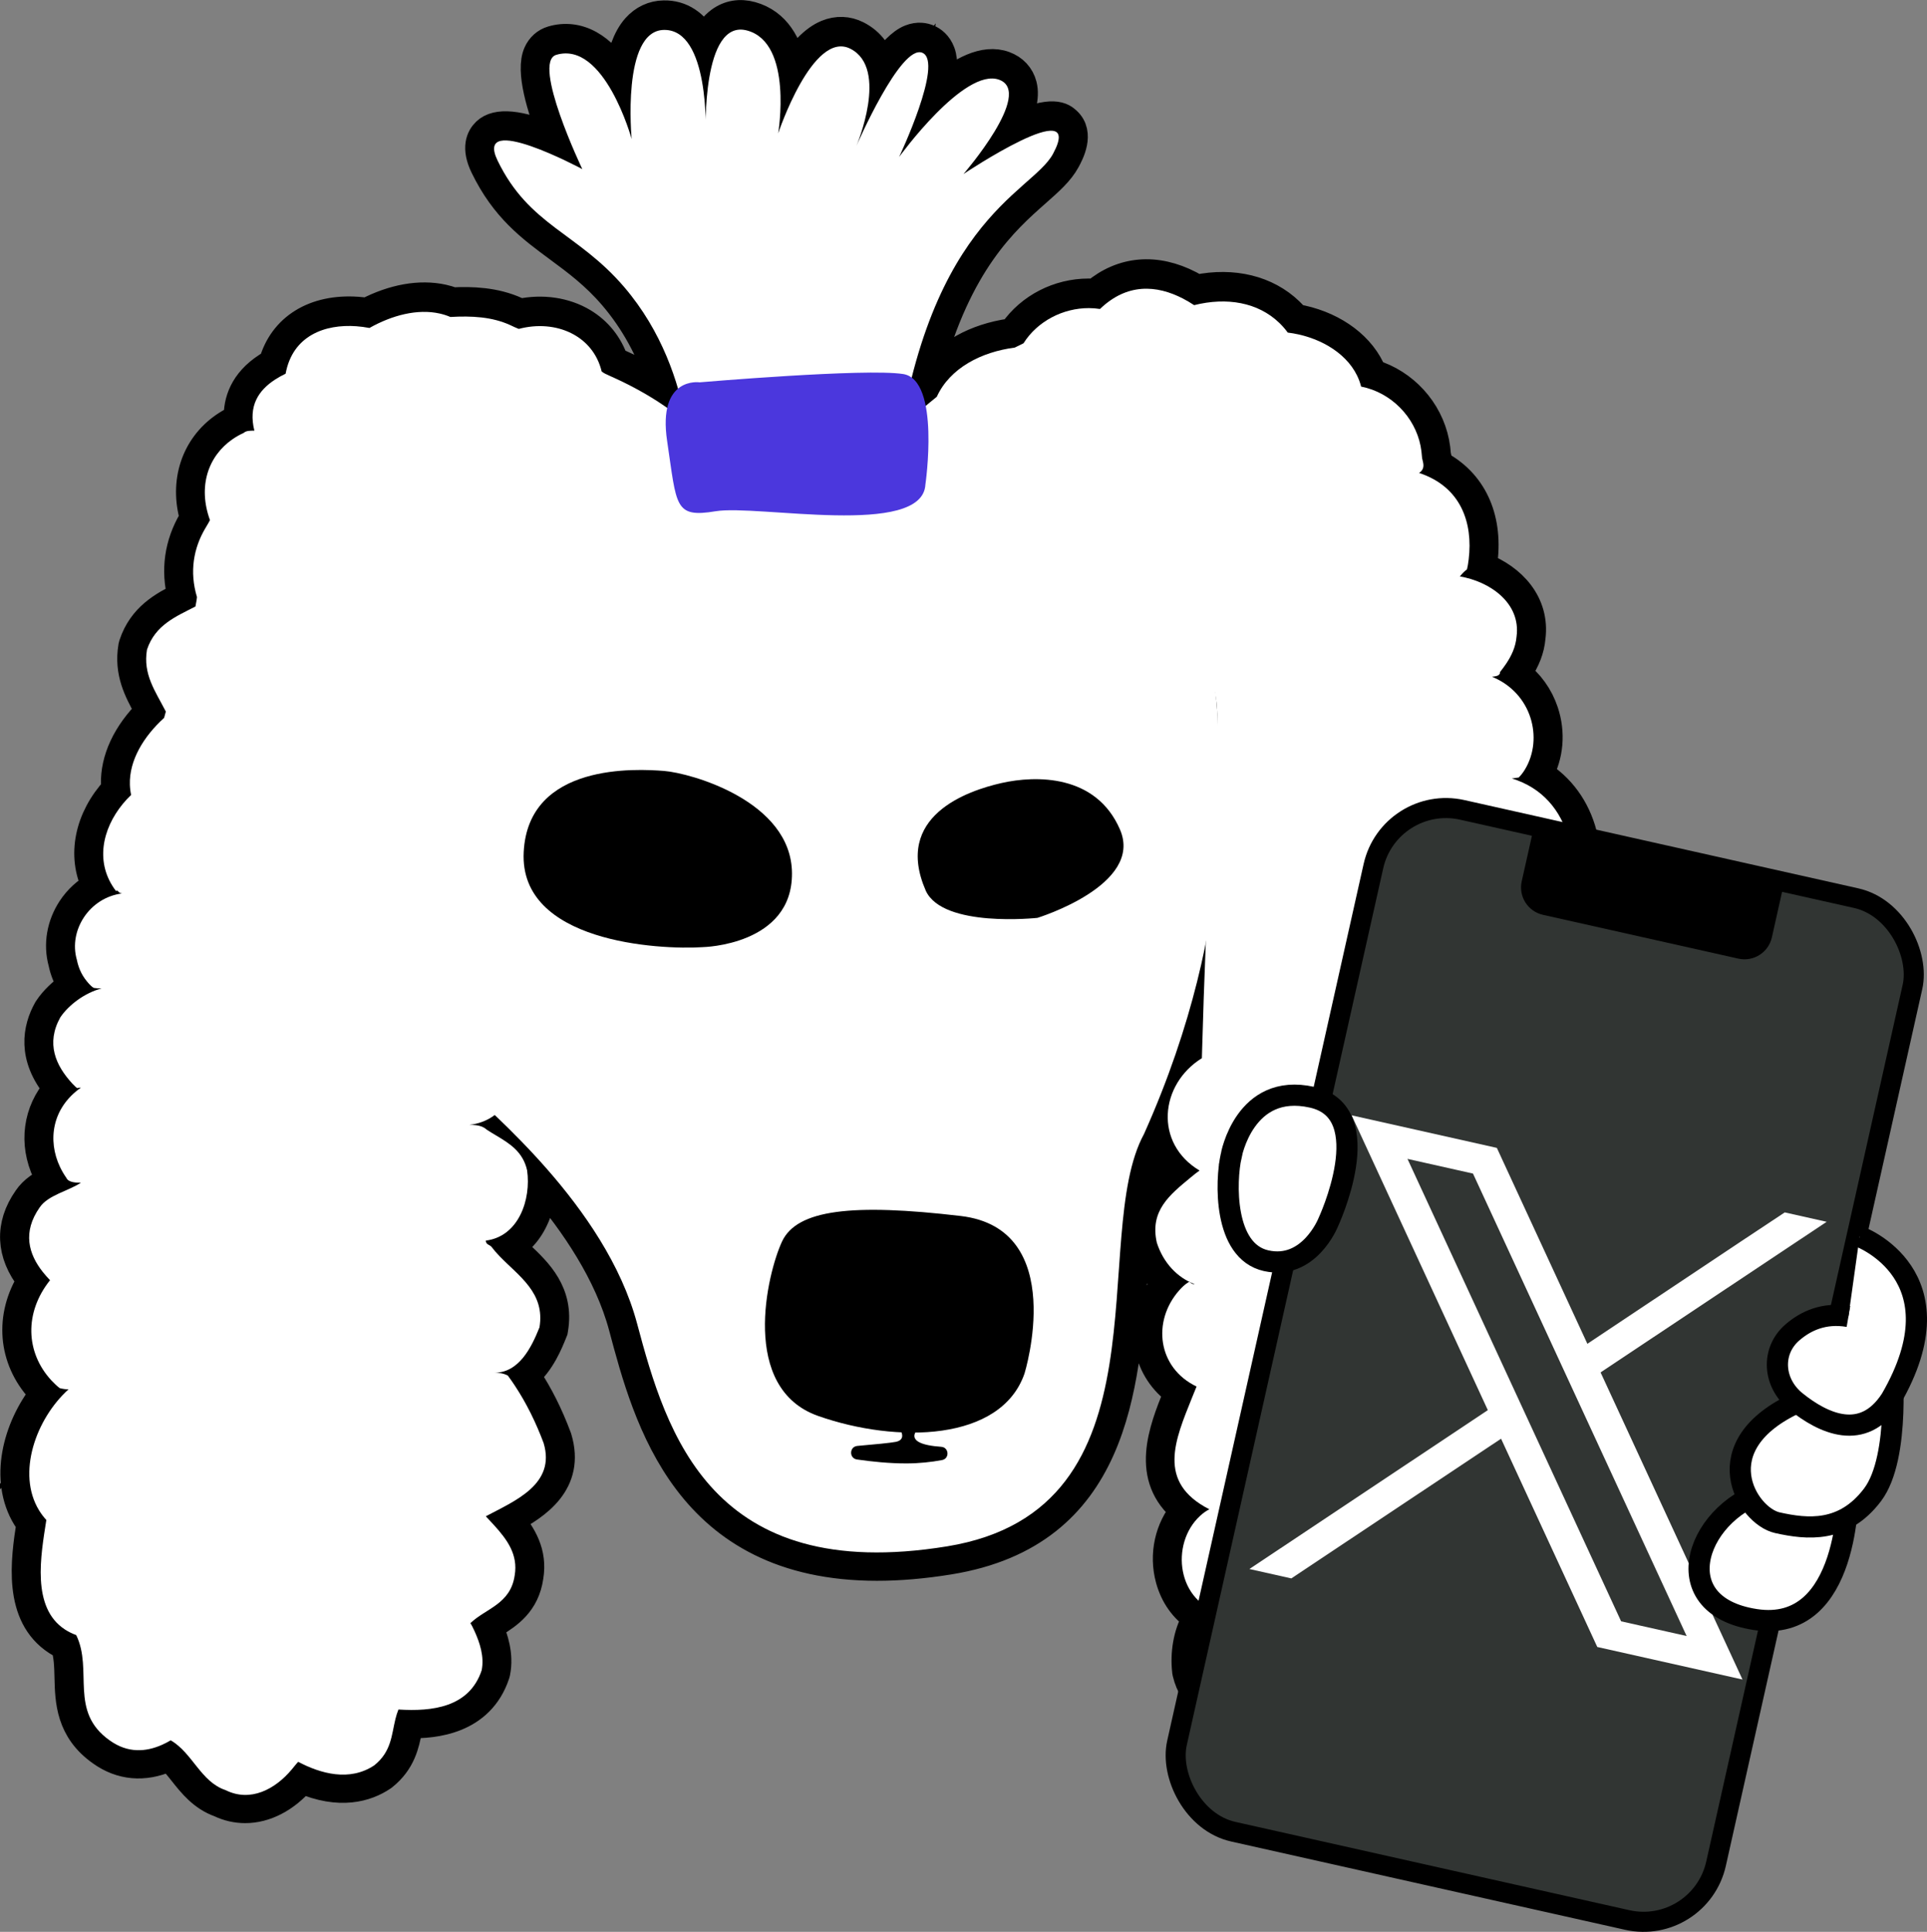 <?xml version="1.0" encoding="UTF-8"?>
<svg id="Layer_1" data-name="Layer 1" xmlns="http://www.w3.org/2000/svg" viewBox="0 0 904.59 906.69">
  <rect x="0" y="0" width="904.59" height="906.69" fill="#808080" stroke="none"/>
  <defs>
    <style>
      .cls-1 {
        stroke-width: 9.94px;
      }

      .cls-1, .cls-2, .cls-3 {
        stroke: #000;
        stroke-miterlimit: 10;
      }

      .cls-1, .cls-4 {
        fill: #fff;
      }

      .cls-5, .cls-4, .cls-6 {
        stroke-width: 0px;
      }

      .cls-2 {
        fill: #313533;
        stroke-width: 9.42px;
      }

      .cls-6 {
        fill: #4b37dd;
      }

      .cls-3 {
        stroke-width: 13.59px;
      }
    </style>
  </defs>
  <g>
    <g>
      <path class="cls-3" d="m12.5,712.07c.62,1.01,1.29,2,2.01,2.95-2.74,17.51-6.3,43.08,12.25,55.13,1.19.78,2.46,1.48,3.77,2.1,1.59,4.55,1.71,9.65,1.84,15,.26,10.96.58,24.6,15.26,34.88,9.23,6.59,19.94,7.56,30.92,2.75.32-.14.65-.29.98-.44,2.23,1.97,4.26,4.53,6.38,7.2,4.33,5.46,9.22,11.63,17.31,14.49,3.83,1.84,7.84,2.74,11.88,2.74,9.35,0,18.85-4.82,26.63-13.91,17.9,7.75,30.27,3.85,37.69-1.1l.48-.35c8.5-6.8,10.13-14.96,11.44-21.52.2-.99.39-1.98.62-2.96,11.97.26,33.38-1.74,40.56-23.28l.22-.82c1.64-8.21-.98-16.04-3.39-21.55.81-.54,1.65-1.07,2.51-1.61,6.53-4.13,14.66-9.28,16.45-21.81,1.84-11.02-3.11-19.4-9.33-26.7,13-6.93,28.93-17.46,22.68-38.27l-.15-.43c-3.96-10.56-8.58-19.78-14.13-28.2-.22-.34-.45-.68-.68-1.01,7.11-5.92,10.83-15.21,12.82-20.18l.27-.68.12-.72c2.83-16.95-7.5-26.74-15.8-34.6-1.5-1.42-3-2.84-4.42-4.3,2.78-1.73,5.26-4,7.37-6.77,4.43-5.8,7.07-13.75,7.45-21.94,15.04,17.74,31.25,41.22,38.01,66.56,11.51,43.17,29.98,112.41,119.19,112.41,10.33,0,21.59-.93,33.92-2.93,77.7-12.63,82.49-80.72,86.34-135.43,1.72-24.41,3.34-47.47,11.05-61.61l.12-.22c1.76,5.33,4.81,10.18,8.99,14.25-9.35,7.82-19.66,17.75-15.68,35.29l.16.57c2.18,6.8,5.93,12.64,10.82,17.04-7.19,8.81-10.07,19.81-7.91,30.42,1.74,8.56,6.54,15.79,13.71,20.84l-.52,1.29c-6.69,16.65-15.58,38.77,3.54,54.15-7.39,8.56-10.14,20.85-7,32.32,2.12,7.76,6.58,13.96,12.75,18.03-.26.43-.52.87-.76,1.32-3.64,6.69-5.17,15.4-4.21,23.91l.15.83c3.01,12.49,12.18,16.62,19.55,19.95,3.72,1.68,7.25,3.27,9.91,5.78.52.99,1.03,1.99,1.55,3l.16.31c4.72,9.25,10.59,20.76,24.51,23.09,9.87,1.79,18.97-.47,26.23-6.54,5.52-4.62,9.56-11.24,11.67-18.78,8.86,5.22,19.5,10.05,32.23,3.56,14.42-7.35,18.9-22.15,18.21-36.43,1.36.08,2.71.11,4.04.07,18.29-.44,30.74-10.62,33.31-27.21l.07-.68c.52-9.86-2.29-18.02-5.01-25.92-.16-.46-.32-.93-.48-1.4,10.02-1.48,18.67-7.32,24.5-16.57l.19-.32c7.64-13.73,4.07-28.18-3.12-39.4,1.93-1.06,3.57-2.27,4.99-3.67,2.07-2.05,3.65-4.53,4.69-7.38,6.22-16.97.65-34.11-15.28-48.12,1.08-.93,2.1-1.93,3.05-2.99,15.49-17.21,7.51-42.57-9.04-60.89l.02-.02c9.67-11.77,13.94-27.43,11.16-40.88-1.66-8.03-5.58-14.85-11.5-20.15.15-.61.24-1.24.28-1.89.8-1.47,1.52-2.97,2.12-4.5,7.39-18.54-.06-39.16-18.15-51.42.27-1.11.71-1.53,1.45-1.91l.79-.48c1.33-.94,2.64-2.15,4.24-3.91,5.22-5.76,11.02-14.02,9.56-26.95l-.18-.95c-3.2-12.3-10.48-22.18-20.58-28.3,4.87-8.76,5.78-19.35,2.48-29.24-2.43-7.27-6.88-13.42-12.86-17.94.23-.32.45-.64.66-.95,3.67-5.42,5.62-10.5,6.11-15.95,2.05-16.01-8.96-27.78-22.92-33.13.21-1.24.36-2.4.44-3.02,2.48-20.55-5.39-36.91-21.25-45.06-.01-1.27-.21-2.63-.58-4.08-.03-.11-.06-.22-.08-.32-.13-2.04-.39-4.04-.77-5.97-3.03-15.23-14.55-27.72-29.27-32.17-.33-.84-.69-1.66-1.08-2.47-5.84-11.98-19.1-20.83-35-23.53-.93-1.1-1.91-2.14-2.94-3.13-10.71-10.3-26.41-14.11-43.42-10.65-1.11-.66-2.22-1.28-3.33-1.86-15.98-8.28-31.62-6.91-44.38,3.8-.95-.07-1.91-.11-2.86-.11h-.23c-14.09,0-27.37,6.84-35.18,18.01l-1.5.74c-16.56,2.4-29.78,9.84-37.36,20.84-.46-.75-.94-1.45-1.45-2.11,13.91-52.06,36.08-71.65,50.86-84.71,6.18-5.46,11.06-9.77,13.94-15.12,1.67-3.09,6.74-12.51.42-18.26-2.02-1.84-6.5-5.91-25.15,2.96,3.59-7.08,5.79-14.26,4.34-19.87-1.12-4.34-4.15-7.61-8.54-9.21-9.4-3.43-20.5,2.71-30.39,11.25,1.6-6.89,2.14-13.19.56-17.42-1.4-3.73-3.93-5.5-5.8-6.32-1.82-.79-4.74-1.44-8.37-.02-4.41,1.73-9.08,6.81-13.5,13.18-1.58-6.15-5.06-11.56-11.59-14.89-4.48-2.28-9.35-2.45-14.08-.51-6.26,2.57-11.77,8.84-16.29,15.92-2.19-10.89-7.5-21.15-19.23-24.43-5.4-1.51-10.5-.64-14.75,2.52-2.87,2.13-5.29,5.3-7.25,9.5-4.49-8.37-11.01-12.75-19.12-12.58-4.99.07-9.47,2.16-12.94,6.04-4.58,5.12-7.03,13.24-8.29,21.6-3.72-5.59-8.27-10.63-13.69-13.64-5.54-3.08-11.59-3.78-17.49-2.02-3.02.9-5.42,3.05-6.75,6.06-3.67,8.26,1.59,25.58,7.3,39.93-15.96-6.75-26.53-7.75-31.5-2.98-2.67,2.56-4.96,7.42-.77,16.08,9.49,19.61,21.78,28.68,34.78,38.28,8.42,6.22,17.14,12.65,25.64,22.59,10.01,11.71,17.65,25.66,22.76,41.51-.15.21-.3.41-.44.63-6.53-4.04-13.55-7.74-20.98-11.02-.31-.14-.66-.29-1-.45-2.55-7.66-7.66-14.07-14.63-18.24-8.37-5.01-18.99-6.57-29.45-4.37-.17-.08-.34-.16-.51-.24l-1.26-.59c-10.14-4.63-21.09-4.92-29.81-4.5-1.52-.57-3.09-1.03-4.69-1.39-10.68-2.38-23.24-.14-35.6,6.31-1.51-.23-3.03-.4-4.53-.51-20.11-1.42-34.97,7.86-39.56,24.47-.97.54-1.89,1.1-2.76,1.66-11.06,7.19-13.89,16.33-13.61,24.28-.31.17-.61.35-.91.56-1.97.94-3.84,2.03-5.59,3.23-13.66,9.44-19.02,26-14.13,42.84-.04.06-.07.12-.11.19l-.59.99c-6.54,11.06-8.28,23.36-5.07,35.69-8.8,4.45-18.57,9.64-22.86,22.51l-.26,1.03c-2.01,12.07,2.65,20.62,7.15,28.89.25.46.5.91.75,1.37-10.7,10.56-16.37,22.68-16.03,34.4.02.77.07,1.55.15,2.32-12.57,13.63-16.17,31.14-9.09,45.46-4.58,2.5-8.56,6.11-11.52,10.6-5.03,7.61-6.58,16.76-4.28,25.13.85,4.09,2.31,7.62,4.52,10.85-4.55,3-8.58,6.82-11.32,10.94l-.29.47c-4.81,8.66-7.72,21.95,4.78,36.89-9.48,10.75-11.66,25.67-5.12,39.48.6,1.27,1.27,2.52,2.01,3.74-4.19,2-8.35,4.52-11.09,8.62-8.69,12.42-8.12,25.66,1.75,38.16.05.06.09.12.14.18-10.54,16.75-9.06,36.73,4.29,51.2.56.61,1.14,1.2,1.73,1.76-12.85,16.21-19.18,40.41-8.32,58.15Zm635.21,87.08l1.98-3.6c1.88,1.11,2.58,2.81,2.67,3.31l-4.65.29ZM36.68,656.78l13.16-11.85h-17.71c-.48,0-.77.01-1.04,0-.68-.61-1.36-1.27-2.02-1.98-10.04-10.88-10.17-25.87-.32-38.19l3.71-4.65-4.12-4.3c-1.16-1.21-2.18-2.37-3.03-3.45-6.1-7.73-6.47-14.54-1.2-22.07,1.46-2.19,5.57-4,9.19-5.59,2.86-1.26,5.81-2.56,8.41-4.29l18.67-12.45h-22.44c-.36,0-1.11,0-1.73-.05-.74-1.12-1.4-2.28-1.96-3.46-3.53-7.45-4.06-17.59,3.74-25.51l44.2,22.71-34.34-30.15,11.64-8.15h-20.85c-7.29-8.02-8.71-15.01-4.59-22.63,2.81-4.07,8.88-8.94,15.24-10.53l53.53-13.39h-55.17c-.39,0-.68,0-.91,0-.04-.05-.08-.09-.13-.14-2.11-2.35-3.29-4.73-3.94-7.97l-.13-.53c-1.32-4.63-.42-9.8,2.47-14.18,2.02-3.05,4.83-5.41,8.07-6.84l.32.41,1.2-1c1.15-.39,2.35-.66,3.57-.82l-.13-2.05.72-.6c-.23.2-.48.37-.72.52l-.51-8.19,2.23-1.75c-.29-.38-.58-.76-.85-1.16.66.25,1.21.62,1.57.98-.63-.66-1.29-1.19-1.96-1.58-.4-.64-.78-1.3-1.12-1.99-5.92-11.92,1.05-24.81,8.82-32.23l2.75-2.62-.8-3.71c-.25-1.18-.4-2.4-.44-3.62-.25-8.36,4.8-17.87,13.85-26.09l1.48-1.35.63-2.36c.22-.81.43-1.64.63-2.3l.8-2.64-1.26-2.45c-.83-1.61-1.68-3.17-2.51-4.7-3.92-7.2-6.78-12.45-5.76-19.62,2.57-7.13,8.01-10.18,16.57-14.5.89-.45,1.79-.91,2.68-1.37l3.01-1.55.76-4.36c.24-1.27.51-2.71.6-4.14l.08-1.22-.35-1.17c-2.79-9.24-1.67-18.49,3.22-26.77l.56-.94c.79-1.32,1.48-2.5,1.93-3.42l1.27-2.6-.99-2.72c-4.46-12.25-1.44-23.49,8.08-30.08,1.31-.9,2.73-1.71,4.24-2.39l.88-.4c.4-.01.89-.01,1.26-.01h8.7s-2.11-8.44-2.11-8.44c-1.86-7.44.12-12.26,6.82-16.62,1.24-.81,2.67-1.61,4.24-2.37l3.09-1.5.62-3.38c2.94-15.95,17.55-17.32,26-16.72,1.78.13,3.59.37,5.37.72l2.46.48,2.18-1.23c9.97-5.62,20.22-7.83,28.13-6.07,1.33.3,2.63.71,3.85,1.24l1.47.63,1.6-.09c11.11-.64,18.56.32,24.9,3.22l1.12.52c1.21.57,2.37,1.1,3.4,1.47l1.99.71,2.04-.54c7.69-2.03,15.47-1.18,21.35,2.34,4.73,2.83,7.92,7.21,9.22,12.65l.52,2.18,1.71,1.44c1.69,1.42,3.78,2.35,5.62,3.16,9.37,4.15,17.99,8.95,25.66,14.3l8.29,5.79,2.23-9.87c.55-2.43,1.48-4.22,2.78-5.3l3.41-2.85-1.25-4.27c-5.62-19.22-14.56-36.09-26.58-50.15-9.51-11.13-19.28-18.34-27.9-24.7-11.98-8.84-22.34-16.49-30.34-32.68,6.38,1.27,18.79,6.28,30.17,12.38l18.26,9.79-8.91-18.7c-8.8-18.45-15.33-38.25-14.84-44.52,1.83-.22,3.59.18,5.43,1.2,10.17,5.64,17.81,26.4,19.9,33.93l13.31-2.45c-1.29-13.56-.43-35.64,5.49-42.25,1.17-1.31,2.14-1.5,3.01-1.51h.08c8.04,0,12.13,17.69,12.61,35.28l13.58-.05c.44-21.65,4.58-32.29,8-34.83.58-.43,1.29-.81,2.98-.34,12.73,3.56,11.13,31.18,9.56,40.58l13.15,3.27c4.34-12.98,13.91-32.69,21.63-35.86,1.23-.5,1.97-.35,2.76.05,9.46,4.81,3.86,26.87-.33,36.8l12.49,5.36c6.69-15.39,15.11-30.26,20.5-36.71-1.21,7.81-6.31,22.56-12.85,36.38l11.65,6.89c13.04-18.02,32.32-36.34,39.15-33.86.04.01.08.03.11.04,1.03,4.37-8.36,20.35-19.66,33.37l-33.1,38.14,42-28.04c11.77-7.85,24.51-14.85,31.93-17.75-1.89,3.06-5.78,6.5-10.63,10.78-15.39,13.6-41.13,36.36-55.99,95.25l-1.11,4.4,3.65,2.71c.76.56,2.66,2.57,3.93,9.06l2.21,11.27,9.06-7.57c.61-.51,1.21-1.01,1.83-1.52l.89-.72c.74-.6,1.49-1.21,2.23-1.82l1.2-1,.65-1.42c4.59-10.05,16.28-17.22,31.29-19.17l1.12-.14,2.66-1.31c.85-.41,1.69-.83,2.52-1.24l1.7-.85,1.01-1.61c5.08-8.1,14.79-13.31,24.79-13.31h.15c1.39,0,2.79.12,4.14.33l3.34.53,2.43-2.34c9.03-8.69,19.22-9.91,31.15-3.73,1.52.79,3.07,1.7,4.61,2.71l2.49,1.64,2.89-.72c13.68-3.42,25.61-1.07,33.59,6.61,1.17,1.12,2.26,2.37,3.25,3.71l1.74,2.35,2.91.35c12.43,1.51,23.13,7.95,27.25,16.41.6,1.23,1.07,2.53,1.41,3.85l1.05,4.18,4.23.83c11.08,2.17,20.35,11.41,22.55,22.48.25,1.27.43,2.6.52,3.97.02,1,.2,1.87.39,2.62l-10.48,6.81,13.42,4.44c18.03,5.97,20.1,21.41,18.67,33.32-.08.63-.16,1.22-.24,1.74-.72.68-1.35,1.45-2.46,2.84l-7.2,9.03,11.39,1.91c9.34,1.56,22.63,8.34,20.99,20.62l-.04.32c-.27,3.15-1.45,6.12-3.84,9.64-.72,1.06-1.49,2.1-2.29,3.12l-25.83,2.94,24.64,10.04c6.82,2.78,11.81,8.01,14.05,14.73,2.13,6.38,1.47,13.44-1.78,18.88-.21.36-.44.7-.67,1.03-.15.02-.32.03-.5.06l-32.89,3.72,31.69,9.54c10.97,3.3,18.72,11.44,21.86,22.95.63,6.77-2.02,11.24-6.18,15.83-.73.81-1.33,1.4-1.77,1.76-4.26,2.41-7.03,6.29-8.02,11.28-.42,2.13-.51,4.41-.27,6.78l.35,3.46,3.01,1.74c14.6,8.41,21.11,23.55,15.82,36.8-.58,1.45-1.3,2.88-2.15,4.25l-1.34,2.17.42,2.51c-.06-.39.16-1.58,1.19-2.58.91-.88,1.95-1.14,2.54-1.16l-5.42,12.35c7.2,3.71,11.63,9.35,13.16,16.78,1.97,9.53-1.23,20.83-8.36,29.51-1.1,1.34-2.29,2.61-3.54,3.77l-5.34,4.95,5.31,4.98c12,11.26,25.37,33,13.01,46.74-.82.91-1.72,1.75-2.68,2.5-1.27.57-2.29,1.3-3.09,1.86-.19.13-.38.27-.56.4l-17.59,1.99,15.2,10.31c11.83,8.03,24.61,21.22,18.29,38.48-.36.98-.84,1.75-1.5,2.4-.63.62-1.47,1.19-2.57,1.72l-.31.15c-1.53-.55-3.86-1.28-6.69-.95l-14.42,1.63,10.48,10.03c8.39,8.03,15.86,21.56,9.42,33.37-3.84,6.01-9.45,9.68-15.81,10.33-.59.06-1.17.09-1.76.09-.16-.21-.3-.4-.39-.52-3.99-5.33-8.6-2.96-9.49-2.43-5.19,3.1-3.3,7.57-.69,13.2.9,3.1,1.9,6,2.87,8.8,2.47,7.16,4.6,13.36,4.3,20.43-2.08,12.34-12.09,15.18-20.15,15.38-1.46.04-2.95-.02-4.45-.17l-.62-.06-.34.03c-.55-.26-1.64-1.13-2.38-1.72l-15.49-12.34,4.65,19.25c1.41,5.85,4.91,25.53-9.47,32.85-7.3,3.72-12.97.65-22.37-5.1l-1.05-.65c-1.17-.72-2.32-1.42-3.44-2.09l-2.64-1.58-2.93.95,1.39,4.32-6.95.44c.01,8.34-3.23,16.25-8.46,20.63-4.12,3.44-9.23,4.65-15.17,3.57-6.77-1.13-10.08-6.75-14.73-15.88l-.16-.31c-.71-1.4-1.42-2.78-2.15-4.14l-.43-.8-.63-.66c-4.55-4.78-9.98-7.23-14.77-9.39-6.91-3.11-10.37-4.89-11.83-10.35-.55-5.58.45-11.33,2.69-15.46.3-.56.63-1.1.98-1.6,1.14-.53,1.99-1.18,2.6-1.74l40.05-4.52-40.96-8.7c-9.22-1.96-12.42-8.9-13.5-12.86-2.12-7.74.16-16.34,5.66-21.39.93-.85,1.87-1.53,2.81-2.01l11.81-6.06-11.81-6.04c-17.85-9.12-14.16-20.79-5.51-42.33l.86-2.15c.69-1.73,1.35-3.36,1.8-4.42l2.56-5.99-5.87-2.81c-6.34-3.03-10.54-8.2-11.83-14.55-1.4-6.89.72-14.15,5.81-19.93.23-.26.45-.5.65-.71.71.1,1.49.13,2.35.03l28.6-3.23-27.03-9.9c-6.27-2.3-11.21-7.71-13.59-14.87-2.15-9.99,3.07-14.85,13.17-23.2l.5-.41c1.32-1.09,2.61-2.16,3.63-2.85l8.81-5.98-9.14-5.47c-7.43-4.45-11.56-11.25-11.63-19.15-.07-8.6,4.84-17.03,12.83-21.98l3.11-1.93.2-7.58c.45-16.22,1.03-33.08,1.72-50.13l-13.45-1.61c-5.87,29.35-15.43,58.96-28.43,88.02-9.01,16.74-10.73,41.12-12.54,66.92-3.87,55.1-7.88,112.07-74.96,122.97-106.64,17.33-124.65-50.23-137.8-99.57-12.69-47.61-54.9-87.92-68.77-101.17l-4.19-4-4.61,3.5c-2.42,1.84-5.31,2.96-8.57,3.32l.75,13.55c1.86,0,3.04.13,3.5.38l.78.63c1.49.99,3.05,1.92,4.61,2.86l.28.17c6.11,3.65,9.96,6.19,11.29,11.73.96,7.17-.78,14.86-4.45,19.66-2.38,3.12-5.36,4.86-9.1,5.33l-5.95.74v6c0,3.34,1.57,5.97,4.68,7.84,1.05,1.32,2.21,2.65,3.56,4.05,1.74,1.82,3.56,3.54,5.32,5.21,8.09,7.67,13.06,12.89,11.85,21.81-4.68,11.45-9.1,16.34-14.74,16.34v13.59c.94,0,1.56,0,2.14.11.69.97,1.36,1.96,2.02,2.95,4.95,7.5,9.09,15.77,12.67,25.27,3.25,11.25-5.39,16.65-19.96,24.18-1.34.69-2.66,1.37-3.93,2.05l-7.82,4.17,6.91,7.38c.98,1.05,1.96,2.09,2.91,3.13,6.05,6.65,9.13,11.47,8.06,17.87-.89,6.2-4.14,8.52-10.29,12.41-2.86,1.81-5.83,3.69-8.53,6.29l-4.14,3.98,3.24,4.75c.07.1.46.71,1.3,2.56,1.83,4.03,3.81,9.23,3.02,14.01-3.72,10.53-13.34,14.51-32.06,13.35l-4.86-.31-1.85,4.51c-.66,1.61-1.23,3.38-1.72,5.39-.37,1.5-.68,3.01-.98,4.52-1.12,5.63-1.94,9.72-6.38,13.38-7.28,4.69-16.87,3.96-28.53-2.16l-4.29-2.26-3.53,3.32c-.76.72-1.52,1.65-2.48,2.82l-1.1,1.34c-3.44,4.12-12.54,13.12-22.82,7.99l-.89-.37c-4.53-1.51-7.72-5.54-11.42-10.2-3.46-4.37-7.39-9.32-13.08-12.6l-3.43-1.98-3.42,2.01c-1.19.7-2.38,1.31-3.53,1.82-6.63,2.91-12.23,2.46-17.63-1.4-9.11-6.38-9.28-13.81-9.52-24.1-.17-7.08-.36-15.1-4.13-22.85l-1.2-2.47-2.59-.94c-1.39-.51-2.7-1.15-3.87-1.91-11.59-7.53-8.38-27.93-6.04-42.83l.79-5.06-2.2-2.41c-.99-1.08-1.87-2.26-2.63-3.49-8.7-14.22-.51-36.41,12.59-48.2Z"/>
      <path class="cls-3" d="m578.19,333.74l-13.57.69c-.12-1.87-.27-3.7-.45-5.52l13.5-1.56c.26,1.97.43,4.12.53,6.38Z"/>
    </g>
    <path class="cls-4" d="m324.34,230.21s4.11-54.04-31.29-95.44c-21.99-25.72-44.62-28.75-59.47-59.41-11.32-23.39,39.77,4.01,39.77,4.01,0,0-23.92-50.15-12.23-53.63,22.66-6.74,35.4,39.5,35.4,39.5,0,0-4.87-50.9,15.17-51.2,21.49-.32,19.59,48.56,19.59,48.56,0,0-1.95-54.27,19.59-48.24,21.55,6.03,14.43,48.24,14.43,48.24,0,0,16.22-48.71,33.92-39.71,18.23,9.27,2.84,45.51,2.84,45.51,0,0,20.86-48.04,30.97-43.61,10.11,4.42-10.96,48.9-10.96,48.9,0,0,30.55-42.26,46.98-36.26,16.43,6-16.75,44.24-16.75,44.24,0,0,57.67-38.52,42.03-9.48-10.15,18.84-62.26,31.29-75.22,157.07"/>
    <path class="cls-4" d="m571.5,353.87s11.79,75.11-34.45,178.31c-26.41,48.45,13.75,176.31-92.51,193.59-110.71,18-131.72-53.01-145.46-104.52-14.86-55.74-71.2-100.74-79.24-109.93-8.04-9.19-48.27-65.51-55.16-124.12-6.9-58.61-10.34-134.46,40.22-154,50.57-19.54,376.94-82.74,366.6,120.67Z"/>
    <path class="cls-5" d="m480.95,644.6s20.97-67.9-29.96-73.89c-50.93-5.99-76.89-3-83.88,11.98-6.99,14.98-19.97,68.9,16.98,81.88,36.95,12.98,85.87,11.98,96.86-19.97Z"/>
    <path class="cls-5" d="m487,430.79s50.02-15.36,38.76-41.44c-11.26-26.09-39.62-25.45-55.6-21.85-15.98,3.61-50.91,15.49-35.54,50.62,8.13,17.5,52.38,12.67,52.38,12.67Z"/>
    <path class="cls-4" d="m463.32,291.05s113.41-29.5,107.96,51.78c-1.71,25.53-5.12,83.3-6.97,149.88-.04,1.31-.07,2.61-.11,3.93-19.79,12.29-22.52,39.92-1.1,52.74-1.31.89-2.73,2.07-4.15,3.24-9.9,8.18-19.3,15.65-15.9,30.63,3.02,9.42,9.67,16.47,17.81,19.46-1.93.22-2.14-1.71-3.22-.74-1.41.86-2.84,2.23-4.12,3.68-12.78,14.5-10.13,36.33,8.18,45.1-.52,1.22-1.3,3.17-2.1,5.16-7.98,19.92-16.75,39.76,8.1,52.46-1.57.8-3.01,1.85-4.31,3.05-14.3,13.13-10.98,41.23,11.02,45.9-1.93.22-1.71,2.14-4.33,2.48-1.12,1.28-2.09,2.69-2.9,4.19-3.26,6.01-4.15,13.48-3.43,19.9,3.67,15.2,19.08,13.46,28.39,23.23.76,1.41,1.49,2.86,2.24,4.32,4.46,8.74,9.13,17.73,19.58,19.48,19.92,3.6,31.67-13.34,31.64-30.9,0,0,.22,1.93.85,1.72,1.41.84,2.88,1.75,4.37,2.66,8.95,5.48,17.99,11.04,29.07,5.4,14.76-7.52,16.66-25.3,12.99-40.5,2.14,1.71,4.29,3.42,6.9,3.2,1.75.17,3.52.24,5.28.2,12.35-.3,24.39-6.17,26.76-21.46.62-11.78-4.32-20.98-7.55-32.32-5.16-11.13,0,0,2.33-1.14,1.45.1,2.89.08,4.31-.07,8.5-.87,16-5.74,20.97-13.62,8.11-14.58.37-31.27-10.57-41.74,3.85-.44,6.22,3.2,9.21.16,1.6-.78,3.1-1.74,4.38-3.01,1.28-1.27,2.35-2.85,3.1-4.89,7.46-20.36-6.06-36.4-20.86-46.43,1.93-.22,3.64-2.36,5.57-2.95,1.66-1.2,3.12-2.53,4.38-3.93,15.16-16.84,1.78-41.99-13.41-56.24,1.49-1.38,2.88-2.87,4.17-4.44,14.2-17.28,15.85-44.9-6.95-56.64,4.07,1.49,5.78-.65,5.28-3.69,1.07-1.73,1.96-3.5,2.67-5.3,6.47-16.23-.91-34.94-18.74-45.21-.17-1.67-.12-3.28.18-4.77.59-2.98,2.11-5.35,5.04-6.87,1.05-.74,2.11-1.81,3.13-2.93,5.08-5.6,8.93-11.99,7.84-21.62-3.45-13.27-12.46-23.96-26.61-28.22q1.93-.22,3.26-.46c1.13-1.15,2.12-2.45,2.98-3.89,8.61-14.4,3.21-35.75-15.54-43.39,1.93-.22,3.85-.44,3.79-2.24.97-1.23,1.9-2.47,2.76-3.74,2.59-3.83,4.56-7.95,4.98-12.88,2.11-15.85-12.68-25.89-26.61-28.22q1.71-2.14,3.34-3.32c.27-1.02.57-2.78.8-4.68,2.06-17.09-3.51-34.03-23.28-40.58,3.64-2.36,1.27-6,1.34-7.64-.11-1.65-.32-3.37-.65-5.07-2.7-13.59-13.8-25.06-27.91-27.82-.45-1.81-1.09-3.53-1.89-5.17-5.58-11.44-18.99-18.53-32.54-20.18-1.23-1.67-2.57-3.19-4-4.57-10.02-9.63-24.6-12.14-39.95-8.3-1.7-1.12-3.44-2.15-5.21-3.07-12.4-6.43-26.29-7.36-38.99,4.87-1.71-.27-3.43-.41-5.16-.41-12.09-.06-24.22,6.11-30.73,16.5-1.35.68-2.75,1.35-4.13,2.03-15.66,2.03-30.42,9.56-36.59,23.09-1.02.84-2.06,1.67-3.08,2.51-34.81,28.32-51.11,59.09-51.11,59.09l77.75,43.26Z"/>
    <path class="cls-4" d="m335.47,211.81s-13.6-19.64-49-35.3c-1.54-.68-3.08-1.36-4.03-2.16-4.01-16.84-21.46-24.6-38.92-19.98-1.17-.42-2.55-1.12-3.99-1.78-8.6-3.93-18.16-4.39-28.11-3.82-1.63-.7-3.31-1.23-5.04-1.62-10.37-2.32-22.31.78-32.95,6.78-2.03-.39-4.1-.67-6.19-.82-14.61-1.05-29.86,4.33-33.16,22.27-1.75.85-3.42,1.77-4.97,2.78-7.77,5.05-12.61,12.33-9.7,23.96-1.94,0-3.88,0-4.95,1.02-1.89.86-3.66,1.86-5.29,2.99-11.45,7.91-16.37,22.16-10.6,37.99-.49,1.01-1.33,2.36-2.23,3.89-5.43,9.19-7.48,20.25-3.88,32.19-.09,1.38-.49,3.14-.71,4.45-9.18,4.74-18.87,8.62-22.75,20.25-1.94,11.64,3.88,19.39,8.85,29.07-.25.83-.54,1.92-.81,2.95-9.7,8.81-16.41,20-16.07,31.32.05,1.62.24,3.24.59,4.85-11.1,10.61-17.05,26.38-10.2,40.16.86,1.72,1.9,3.4,3.11,4.94.97-.81.97,1.13,2.91,1.13-15.51,1.94-25.21,17.45-21.33,31.03.97,4.85,2.91,8.24,5.55,11.18.88.98,1.8,1.85,2.47,2.14q1.68.26,3.62.26c-7.76,1.94-15.51,7.76-19.39,13.58-6.79,12.22-2.17,22.53,5.55,30.95,1.1,1.2,2.03,2.06,2.56,2.33-.36-.31,1.58-.31,1.58-.31-13.58,9.5-15.75,24.71-9.83,37.2.85,1.79,1.86,3.52,3.02,5.17.99,2.24,4.87,2.24,6.81,2.24-5.82,3.88-15.51,5.82-19.39,11.64-8.15,11.64-5.12,21.88,1.43,30.18,1.09,1.38,2.28,2.71,3.46,3.94-12.15,15.21-11.49,33.9.64,47.04,1.21,1.31,2.52,2.54,3.9,3.62q2.21.56,4.15.56c-15.24,13.71-24.49,39.4-13.84,56.8.97,1.58,2.1,3.1,3.41,4.52-2.61,16.77-7.09,41.11,8.76,51.41,1.59,1.03,3.36,1.92,5.26,2.6,8.06,16.54-3.58,35.93,15.81,49.5,8.48,6.06,16.97,5.3,24.3,2.09,1.47-.64,2.89-1.38,4.25-2.19,10.24,5.91,14.11,19.49,25.75,23.37,11.64,5.82,23.27-.36,31.08-9.7,1.3-1.56,2.39-2.97,3.03-3.57,10.5,5.52,24.08,9.4,35.71,1.64,8.08-6.46,8.08-14.28,9.93-21.76.37-1.5.82-2.98,1.41-4.44,15.8.99,33.26-.95,39.07-18.4,1.29-6.46-.86-12.93-3.42-18.55-.64-1.41-1.3-2.73-1.88-3.57,7.24-6.96,18.87-8.9,20.81-22.48,1.62-9.7-3.5-16.7-9.74-23.56-1.25-1.37-2.54-2.74-3.83-4.12,13.57-7.23,32.96-14.99,27.14-34.38-3.64-9.7-8.03-18.64-13.44-26.85-1.08-1.64-2.21-3.26-3.37-4.84-2.58-1.28-4.52-1.28-6.46-1.28,11.64,0,17.45-11.64,21.33-21.33,2.72-16.29-9.77-24.03-18.86-33.53-1.3-1.36-2.53-2.75-3.63-4.21-.78-1.04-2.71-1.04-2.71-2.98,15.51-1.94,21.33-19.39,19.39-32.97-1.94-8.73-8.24-12.61-14.5-16.34-1.56-.93-3.12-1.86-4.61-2.85-2.22-2.15-6.1-2.15-8.04-2.15,17.45-1.94,25.21-19.39,19.39-34.91-6.21-12.41-18.62-17.38-26.4-28.11-.97-1.34-1.83-2.72-2.28-3.85,13.6-16.61,3.96-35.55-7.66-49.95-1.29-1.6-2.6-3.13-3.76-4.47,12.95-16.4,5.19-37.73-9.43-50.2-.45-1.94-.67-3.72-.44-5.05,15.06-15.45,5.37-36.78-5.54-51.6-.54-1.4-.25-3.41.28-5.47,18.12-58.85,151.05-82.48,151.05-82.48Z"/>
    <path class="cls-5" d="m330.05,444.52s41.99-.86,41.73-34.73c-.26-33.88-47.62-46.99-60.08-47.96-12.46-.97-63.77-4.05-65.86,38.14-2.1,42.19,63.1,45.93,84.21,44.56Z"/>
    <path class="cls-5" d="m422.16,670.35s3.97,5.24-1.65,6.37c-2.36.47-9.99,1.21-18.04,1.91-3.79.33-3.96,5.81-.19,6.36,7.15,1.04,15.23,1.85,23.1,1.85,6.17,0,11.85-.64,16.82-1.57,3.65-.68,3.33-5.97-.37-6.23-8.88-.62-16.03-2.76-10.84-8.68,10.86-12.36-8.84,0-8.84,0Z"/>
    <path class="cls-6" d="m434.41,227.43s7.17-49.1-10.43-51.88c-17.6-2.78-95.54,3.89-95.54,3.89,0,0-19.83-2.96-15.26,27.61,4.56,30.57,3.26,36.13,22.81,32.89,19.55-3.24,97.04,12.51,98.42-12.51Z"/>
  </g>
  <g>
    <rect class="cls-2" x="595.49" y="394.87" width="259.32" height="491.48" rx="34.9" ry="34.9" transform="translate(157.61 -143.05) rotate(12.63)"/>
    <path class="cls-5" d="m714.36,400.33h120.34v26.63c0,7.26-5.9,13.16-13.16,13.16h-94.02c-7.26,0-13.16-5.9-13.16-13.16v-26.63h0Z" transform="translate(110.62 -159.18) rotate(12.63)"/>
    <path class="cls-4" d="m806.21,762.82l-54.85-118.7,106.13-70.68-19.67-4.41-20.76,13.76-71.9,47.91-39.24-84.91-3.25-7.04-68.17-15.28,11.76,25.45,52.17,112.91-111.92,74.57,19.67,4.41,98.46-65.57,41.92,90.72,3.25,7.03,68.17,15.28-11.76-25.45Zm-45.21-1.87l-43.55-94.25-6.2-13.42-50.53-109.37,30.74,6.89,40.87,88.45,6.2,13.42,53.22,115.17-30.74-6.89Z"/>
    <path class="cls-1" d="m867.53,699.56s1.03,67.3-43.41,60.57c-44.44-6.74-26.91-52.98,7.68-60.92"/>
    <path class="cls-1" d="m887.86,638.12s4.7,45.59-8.85,63.48c-13.56,17.89-30.49,16.24-44.7,13.06-14.2-3.18-34.77-36.27,9.39-56.4"/>
    <path class="cls-1" d="m872.95,580.4s48.47,18.02,14.73,76.28c-13.12,20.23-31.76,11.43-44.57,1.15-10.88-8.73-11.78-23.72-1.75-32.44,6.24-5.43,14.92-9.49,26.35-7.52"/>
    <path class="cls-1" d="m577.94,542.48s6.17-34.63,37.99-27.5c31.82,7.13,7.49,58.91,7.49,58.91,0,0-9,22.31-29.06,17.81-20.07-4.5-19.06-37.41-16.41-49.22Z"/>
  </g>
</svg>